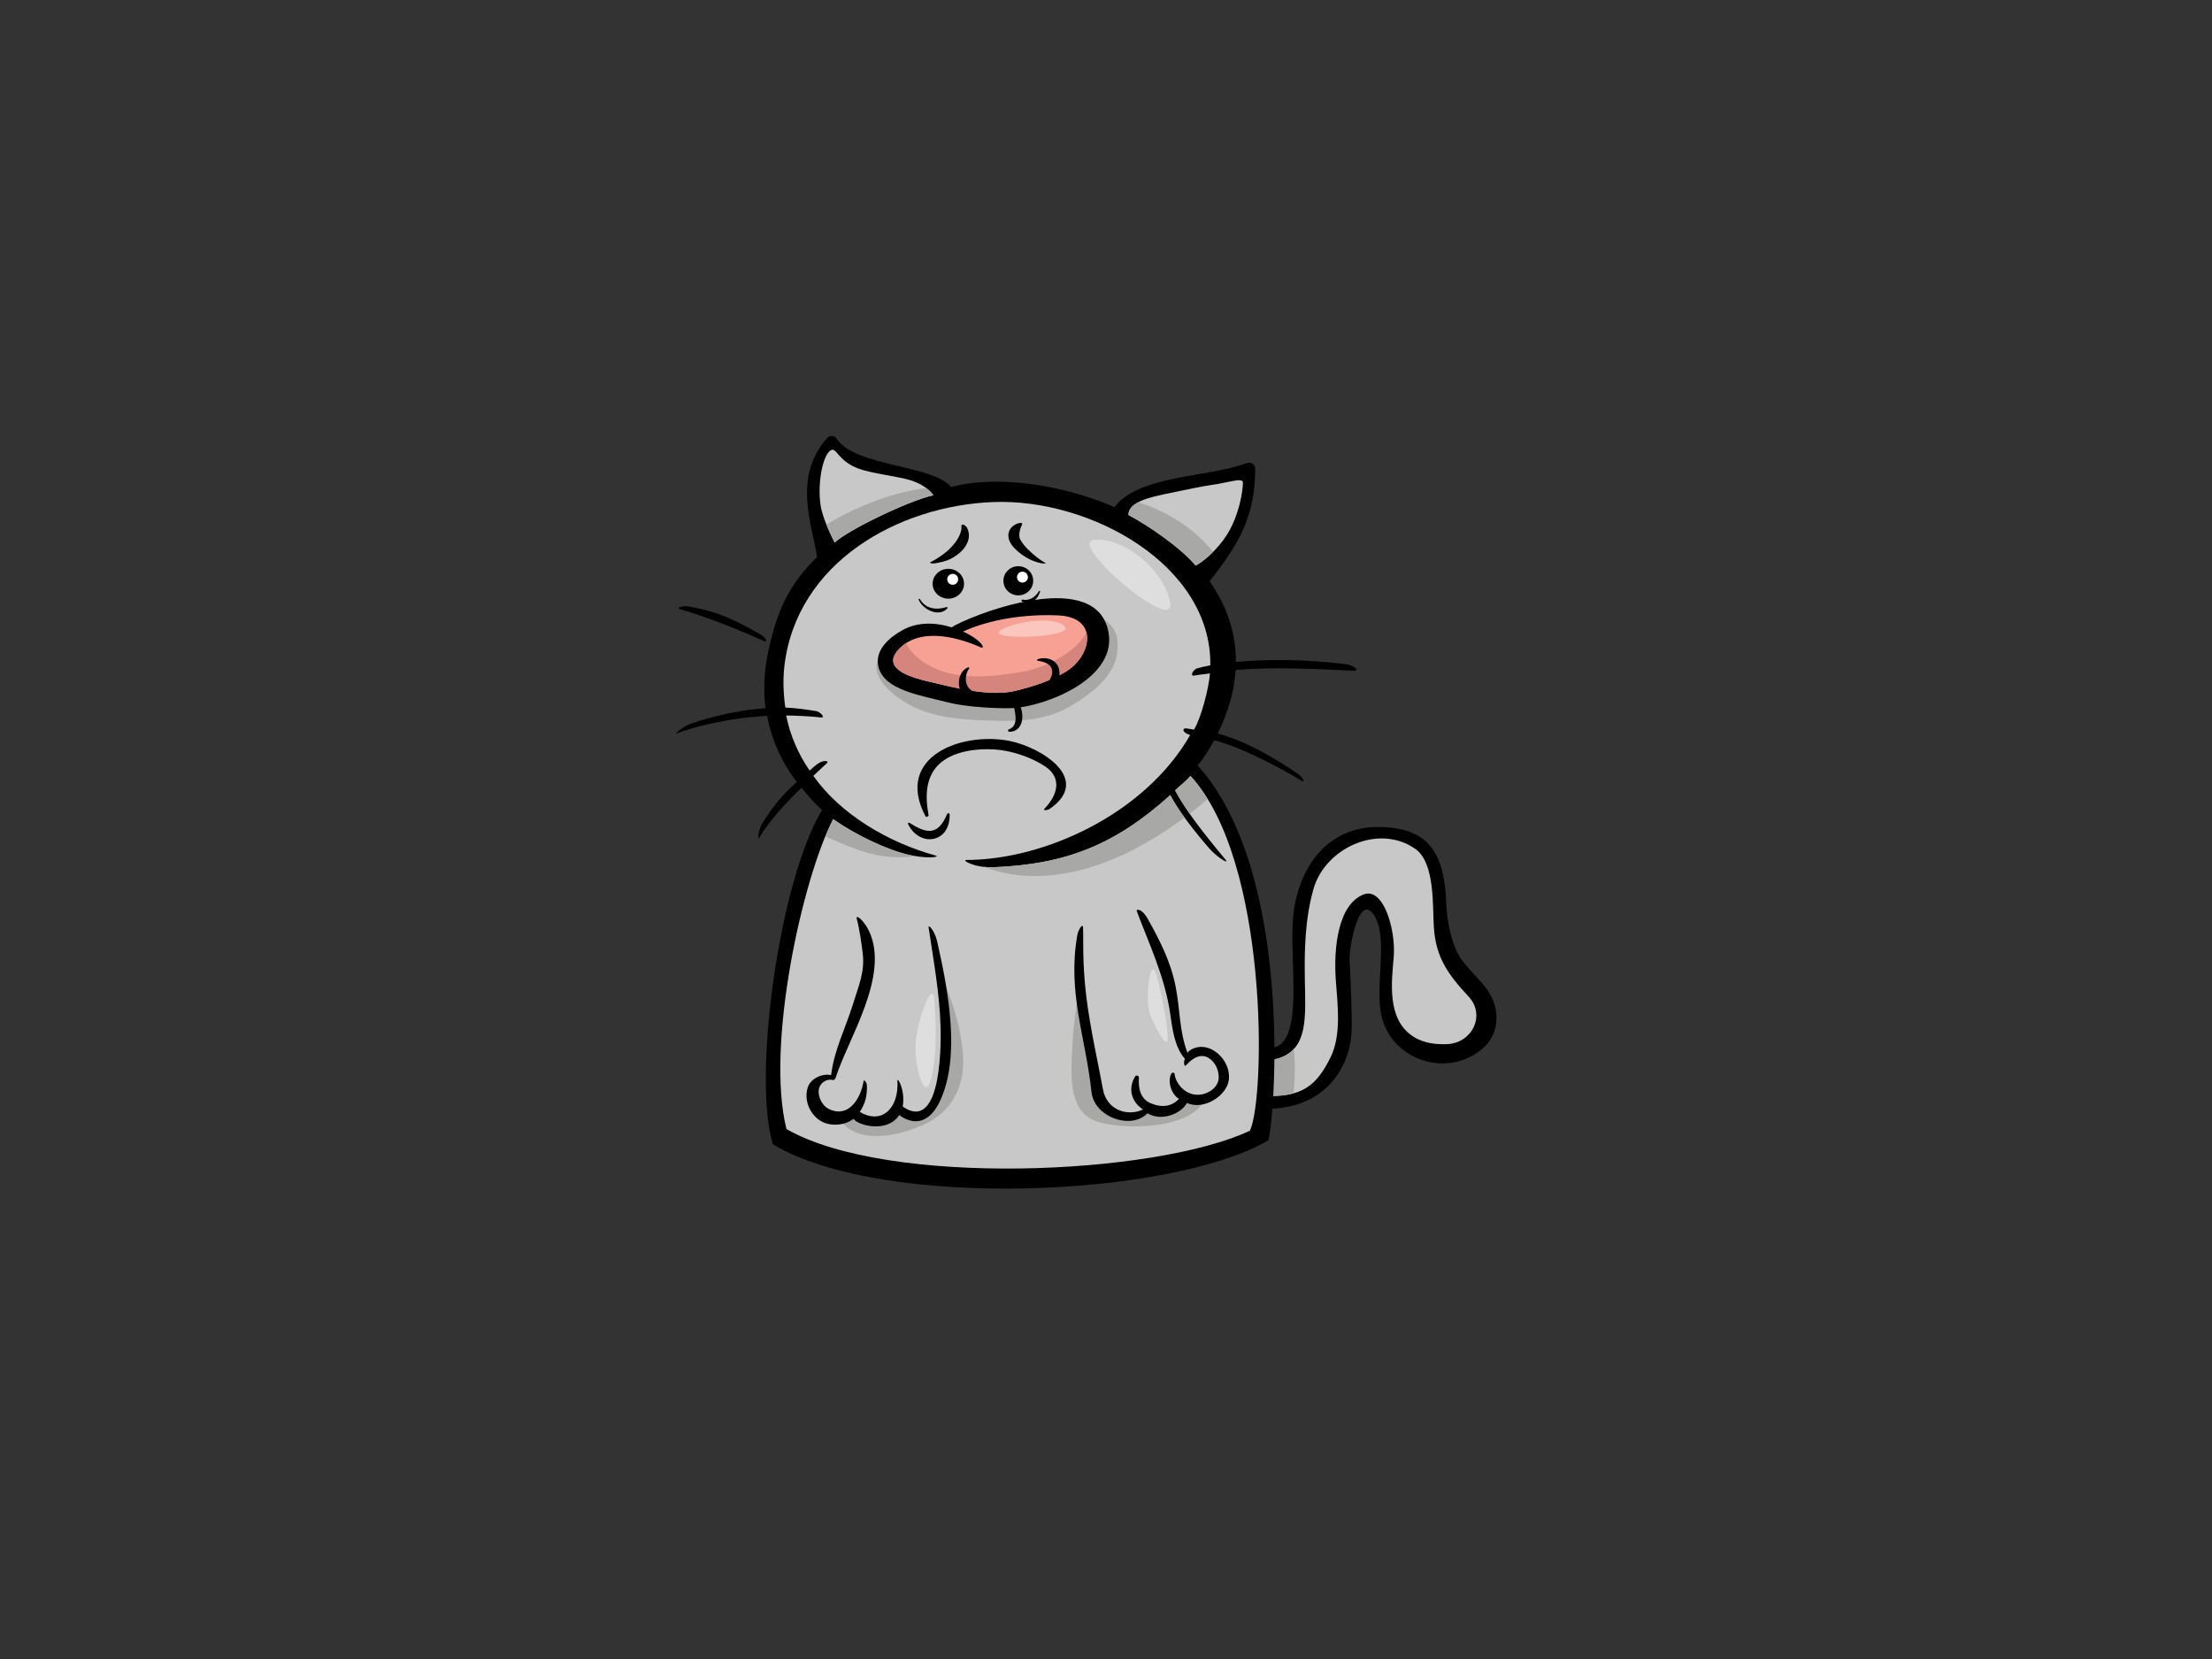 <?xml version="1.0" encoding="utf-8"?>
<!-- Generator: Adobe Illustrator 17.0.0, SVG Export Plug-In . SVG Version: 6.00 Build 0)  -->
<!DOCTYPE svg PUBLIC "-//W3C//DTD SVG 1.1//EN" "http://www.w3.org/Graphics/SVG/1.1/DTD/svg11.dtd">
<svg version="1.1" id="Layer_1" xmlns="http://www.w3.org/2000/svg" xmlns:xlink="http://www.w3.org/1999/xlink" x="0px" y="0px"
	 width="800px" height="600px" viewBox="0 0 800 600" enable-background="new 0 0 800 600" xml:space="preserve">
<rect x="0" y="0" width="800" height="600" fill="#333333" stroke="none"/>
<g>
	<path d="M538.34,358.656c-2.851-4.285-6.955-7.615-9.914-11.858c-3.559-5.107-5.176-14.127-5.371-20.077
		c-0.617-18.892-6.903-27.334-24.099-27.621c-18.437-0.308-28.816,13.799-31.099,30.792c-1.91,14.198,3.261,40.637-4.549,47.671
		c-1.321,1.192-3.691,1.61-6.151,1.723c0.189,7.237-0.184,14.457-0.537,21.687c21.106,0.809,31.729-13.556,32.229-28.46
		c0.18-5.358-0.414-19.654-0.748-25.004c-0.322-5.17,3.909-27.047,9.646-14.985c4.044,8.505-0.65,25.112,2.031,35.506
		c4.098,15.899,24.604,22.146,36.948,10.697C542.651,373.229,542.225,364.496,538.34,358.656z"/>
	<path fill="#C8C8C8" d="M531.142,360.423c-7.33-7.885-11.845-14.022-12.565-24.995c-0.503-7.664,0.475-23.445-6.744-28.44
		c-13.45-9.311-32.687-0.099-36.807,14.565c-3.058,10.869-3.31,21.991-3.107,33.16c0.202,11.256,0.911,21.381-5.537,26.058
		c-3.41,2.47-6.694,2.682-9.174,2.434c0,4.366-0.155,8.72-0.36,13.077c14.388,0.867,19.476-4.107,24.303-13.749
		c4.09-8.173,2.595-19.205,1.966-27.976c-0.855-11.909,0.84-27.44,10.047-31.056c7.195-2.828,11.71,12.826,10.893,22.663
		c-0.725,8.725-2.601,22.324,6.867,28.592c4.046,2.678,8.741,3.039,12.593,2.859C532.382,377.192,537.426,367.183,531.142,360.423z"
		/>
	<path fill="#A8A8A6" d="M468.269,385.233c-0.016-1.975-0.149-3.927-0.339-5.864c-0.467,0.503-0.971,0.984-1.549,1.402
		c-3.41,2.47-6.694,2.682-9.174,2.434c0,4.366-0.155,8.72-0.36,13.077c4.514,0.272,8.112-0.034,11.074-0.877
		C468.125,392.03,468.294,388.643,468.269,385.233z"/>
	<path d="M275.345,229.646c-9.413-5.372-15.154-8.33-26.143-10.298c-2.302-0.411-4.796,0.504-3.354,0.929
		c10.641,3.121,21.129,7.405,30.955,11.756C277.506,232.341,276.963,230.568,275.345,229.646z"/>
	<path d="M279.527,413.868c40.141,23.944,144.364,19.012,179.172-1.458c2.318-7.501,9.558-96.428-25.522-135.571
		c2.514-3.149,4-5.597,5.944-9.125c10.213,2.665,23.831,9.928,31.811,14.785c0.907,0.555,0.694-1.155-2.076-3.01
		c-8.415-5.634-18.295-11.493-28.467-14.201c1.85-3.698,3.389-7.587,4.545-11.685c1.092-3.872,1.711-7.632,1.943-11.279
		c13.351-1.222,29.84-0.369,42.678,0.268c2.314,0.116,0.578-1.964-3.239-2.427c-13.389-1.628-26.082-1.899-39.338-0.785
		c0.042-10.873-3.536-20.674-9.516-29.164c10.912-13.819,16.494-23.815,16.494-40.609c0-1.843-1.624-2.66-3.241-2.063
		c-14.337,5.284-38.731,4.192-47.688,15.877c-13.397-5.98-38.239-12.503-59.093-7.333c-6.594-7.977-34.86-7.411-41.234-17.325
		c-0.935-1.458-2.588-1.497-3.692-0.22c-12.646,14.568-4.941,31.965-3.52,42.946c-10.098,9.76-14.642,19.58-17.761,34.739
		c-1.408,6.842-1.661,13.822-0.878,19.898c-8.66,0.63-17.574,2.47-26.24,5.338c-3.752,1.244-6.975,4.202-5.807,3.766
		c10.987-4.081,23.997-5.9,32.632-6.315c1.701,8.826,5.365,16.989,10.748,23.864c-5.347,4.888-8.44,8.543-12.459,14.944
		c-1.529,2.436-1.726,6.301-1.188,5.362c3.428-5.983,10.287-13.388,15.327-18.175c2.434,2.86,4.759,5.69,7.415,8.078
		C281.923,318.334,272.01,389.577,279.527,413.868z"/>
	<path fill="#C8C8C8" d="M430.548,280.62c-1.831,2.147-3.517,3.249-5.566,5.23c3.948,7.347,10.109,15.28,18.219,25.005
		c1.643,1.97-2.881-0.579-6.08-4.273c-8.495-9.819-12.39-16.068-13.868-19.036c-19.784,17.872-37.611,25.08-64.037,26.098
		c-6.836,0.263-11.566-2.631-9.726-2.631c27.864,0,64.394-16.339,80.957-45.179c-3.355-1.033-2.545-2.537-1.619-2.421
		c0.925,0.116,2.217,0.294,3.008,0.463c2.544-4.167,5.337-14.828,5.775-20.327c-1.578,0.266-4.092,0.438-5.661,0.78
		c-1.706,0.373-0.545-2.235,1.157-2.658c0.925-0.232,2.786-0.712,4.621-1.05c0.523-36.23-43.356-60.504-78.754-59.04
		c-34.359,1.419-70.787,21.938-75.266,59.125c-0.632,5.244-0.351,10.444,0.311,15.188c3.901,0.185,7.128,0.637,11.105,1.273
		c1.602,0.255,3.531,2.51,1.851,2.312c-3.767-0.435-8.893-0.669-12.645-0.714c1.461,7.327,4.418,13.973,8.469,19.909
		c1.11-0.912,2.133-1.972,3.385-2.72c1.831-1.091,3.807-0.812,2.871,0.067c-1.08,1.014-3.805,3.55-4.906,4.568
		c9.866,13.986,27.159,24.141,44.299,28.846c1.7,0.467-3.203,1.43-11.066-0.592c-6.77-1.741-17.468-6.583-26.061-12.58
		c-11.208,21.686-24.441,81.942-16.884,112.074c36.638,21.022,133.114,16.797,167.62,0.601
		C457.693,396.967,458.881,311.34,430.548,280.62z"/>
	<path fill="#A8A8A6" d="M359.215,313.644c-1.236,0.046-2.369-0.031-3.439-0.155c19.2,7.407,40.887,1.593,58.554-8.589
		c4.815-2.776,9.54-5.853,14.09-9.21c-2.718-3.758-4.34-6.485-5.168-8.144C403.469,305.419,385.642,312.626,359.215,313.644z"/>
	<path fill="#A8A8A6" d="M430.548,280.62c-1.831,2.147-3.517,3.249-5.566,5.23c1.457,2.714,3.221,5.509,5.272,8.445
		c2.222-1.694,4.396-3.458,6.516-5.287C434.87,285.915,432.813,283.076,430.548,280.62z"/>
	<path fill="#A8A8A6" d="M386.599,255.706c6.74-3.878,15.569-10.078,17.199-18.321c3.991-20.172-21.234-16.05-32.634-12.483
		c-8.419,2.633-16.362,6.391-25.12,7.951c-4.201,0.747-8.352,1.171-12.603,1.501c-5.056,0.388-10.641-0.432-14.904,2.993
		c-0.05,0.038-0.104,0.052-0.156,0.084c-5.168,6.819,5.219,14.759,11.335,17.893c8.34,4.27,18.281,4.915,27.522,5.263
		C367.238,260.966,377.701,260.829,386.599,255.706z"/>
	<path fill="#A8A8A6" d="M428.794,396.782c-2.672,5.514-10.307,6.038-14.68,2.583c-2.995,5.063-9.258,4.451-12.935,0.748
		c-0.101-0.046-0.204-0.066-0.306-0.144c-5.741-4.259-5.763-11.747-6.377-18.251c-0.025-0.284,0.037-0.504,0.135-0.699
		c-1.969-8.871-3.063-19.112-3.63-27.68c-1.472,8.43-2.765,16.895-3.182,25.422c-0.408,8.371-1.822,22.292,7.801,26.414
		c9.085,3.89,38.186,3.669,40.403-9.278C433.728,397.214,431.085,397.576,428.794,396.782z"/>
	<path fill="#A8A8A6" d="M340.245,361.865c0.287,7.428,0.962,19.561,0.018,26.937c-1.044,8.138-6.126,21.552-15.837,11.048
		c-5.506,6.448-13.342,3.968-21.169,4.166c5.994,10.826,23.266,6.731,32.44,1.899c9.56-5.035,13.387-14.301,12.545-24.822
		c-0.85-10.618-4.315-20.903-8.894-30.7C339.843,354.313,340.104,358.22,340.245,361.865z"/>
	<path fill="#A8A8A6" d="M330.892,309.577c-1.094-0.184-2.247-0.41-3.508-0.733c-6.77-1.741-17.468-6.583-26.061-12.58
		c-0.942,1.824-1.898,3.943-2.856,6.269c2.909,1.181,5.795,2.463,8.714,3.638C315.503,309.517,322.865,310.795,330.892,309.577z"/>
	<path d="M400.58,227.213c-6.085-22.221-50.844-4.088-56.41-0.33c-6.061-1.887-12.368-1.943-17.693,0.968
		c-4.603,2.515-10.51,7.33-8.694,13.632c2.352,8.159,14.987,9.964,25.042,12.545c7.45,1.908,19.334,2.251,23.463,2.062
		C377.633,255.574,405.528,245.28,400.58,227.213z"/>
	<path fill="#F7A194" d="M335.747,246.47c-4.601-1.102-17.285-4.129-11.032-11.28c7.416-8.483,21.156-4.974,29.886-1.119
		c2.004,0.883,0.668-2.453-6.302-5.675c9.927-4.506,22.666-6.361,34.491-5.825c14.737,0.674,12.04,14.5,2.895,20.22
		c-5.551,3.469-12.161,5.51-18.464,7.061C357.962,252.125,344.732,248.613,335.747,246.47z"/>
	<path fill="#D6857D" d="M369.531,242.997c-11.135,1.882-24.177,3.284-34.211-2.72c-3.453-2.067-6.315-4.792-7.615-7.677
		c-1.078,0.699-2.082,1.55-2.99,2.59c-6.253,7.151,6.43,10.178,11.032,11.28c8.986,2.143,22.215,5.655,31.474,3.382
		c6.303-1.551,12.913-3.592,18.464-7.061c5.327-3.331,8.432-9.403,7.212-14.035C389.062,236.24,377.603,241.634,369.531,242.997z"/>
	<path d="M368.284,204.771c-2.974,0-5.385,2.362-5.385,5.272c0,2.916,2.411,5.274,5.385,5.274c2.977,0,5.388-2.358,5.388-5.274
		C373.672,207.132,371.261,204.771,368.284,204.771z"/>
	<path d="M342.975,205.723c-3.136,0-5.679,2.416-5.679,5.397c0,2.984,2.543,5.398,5.679,5.398c3.141,0,5.683-2.414,5.683-5.398
		C348.658,208.14,346.116,205.723,342.975,205.723z"/>
	<path d="M367.584,253.264c-0.471-0.431-1.217-0.105-1.176,0.439c0.223,2.877,2.615,8.584-1.49,10.058
		c-0.615,0.219-0.361,0.94,0.282,0.909C371.19,264.398,370.459,255.911,367.584,253.264z"/>
	<path d="M357.306,252.597c-1.897-1.243-4.17-1.698-6.025-2.941c-2.492-1.68-2.483-5.619-0.786-7.803
		c0.183-0.231-0.027-0.614-0.337-0.501c-3.359,1.252-4.243,6.142-2.462,9.003c2.006,3.216,5.975,4.281,9.522,3.546
		C357.902,253.759,357.746,252.886,357.306,252.597z"/>
	<path d="M382.941,241.754c-0.931-3.32-4.746-4.356-7.707-3.327c-0.239,0.085-0.258,0.47,0.02,0.519
		c2.432,0.433,5.233,1.08,5.299,4.069c0.049,2.294-1.995,4.15-2.901,6.133c-0.197,0.431,0.112,1.113,0.667,1.008
		C381.913,249.478,383.893,245.154,382.941,241.754z"/>
	<path fill="#FFFFFF" d="M369.786,206.751c-1.089,0-1.974,0.888-1.974,1.977c0,1.093,0.885,1.976,1.974,1.976
		c1.093,0,1.977-0.883,1.977-1.976C371.763,207.639,370.878,206.751,369.786,206.751z"/>
	<path fill="#FFFFFF" d="M344.557,207.542c-1.091,0-1.975,0.883-1.975,1.978c0,1.089,0.884,1.975,1.975,1.975
		c1.092,0,1.977-0.885,1.977-1.975C346.534,208.425,345.649,207.542,344.557,207.542z"/>
	<path d="M365.224,267.993c-17.297-3.484-41.837,5.589-30.551,27.146c0.303,0.581,1.261,0.193,1.152-0.388
		c-1.243-6.585-1.294-14.318,4.63-19.096c5.138-4.148,13.187-5.013,19.408-4.599c5.999,0.401,13.108,2.792,18.13,6.129
		c5.712,3.799,5.106,9.705-0.257,15.321c-0.7,0.736,1.11,0.594,1.941,0.018C395.099,281.781,376.595,270.285,365.224,267.993z"/>
	<path d="M342.582,294.391c-1.216,2.619-2.772,5.739-5.933,6.073c-2.727,0.291-5.55-1.585-7.797-2.908
		c-0.25-0.147-0.584,0.165-0.466,0.427c1.593,3.471,5.347,6.288,9.371,5.364c4.13-0.95,5.806-4.902,5.703-8.753
		C343.447,294.087,342.809,293.905,342.582,294.391z"/>
	<path d="M349.762,190.929c-0.548-1.095-2.13-1.745-2.044-0.648c0.199,2.541-1.601,5.49-3.888,7.829
		c-2.143,2.192-4.736,3.889-7.393,5.267c-0.348,0.179,0.468,0.597,2.009,0.316c3.29-0.599,5.592-1.183,8.725-3.839
		C349.312,198.038,351.574,194.561,349.762,190.929z"/>
	<path d="M378.13,203.643c-2.579-1.505-4.092-2.768-6.248-4.853c-1.133-1.097-2.145-2.304-2.91-3.688
		c-0.684-1.231-0.213-3.725,0.683-5.371c0.792-1.455-5.035-0.3-4.969,3.992c0.036,2.35,1.754,4.241,3.399,5.673
		C373.495,204.09,378.818,204.042,378.13,203.643z"/>
	<path d="M338.983,340.647c-0.946-4.19-3.342-6.575-3.136-5.199c1.791,11.979,3.984,23.937,4.331,36.009
		c0.079,2.681,1.062,38.944-13.693,28.755c1-6.245-2.017-10.833-1.927-9.402c0.637,9.986-5.64,16.063-13.584,11.332
		c2.074-3.271,2.621-5.845,2.562-9.468c-0.021-1.324-1.101-2.312-1.192-1.759c-1.2,7.257-5.966,13.484-12.634,10.145
		c-2.384-1.194-3.753-4.264-3.634-6.482c0.157-2.959,2.966-4.517,4.98-3.995c0.538,0.137,0.962-0.163,1.199-0.899
		c4.512-14.085,19.535-36.713,12.118-52.797c-1.803-3.914-5.045-6.597-4.492-4.518c1.015,3.812,1.677,8.728,2.13,12.407
		c0.831,6.714-1.51,11.818-3.455,18.185c-2.671,8.733-6.916,16.807-7.962,25.874c-3.325-0.716-7.407,1.307-8.409,4.312
		c-1.346,4.044,0.089,8.623,3.509,11.467c3.623,3.01,9.445,2.702,12.979,0.039c2.013,2.619,12.425,5.057,16.548-1.37
		c5.994,4.349,11.378,2.223,14.812-5.221C347.389,382.108,343.048,358.63,338.983,340.647z"/>
	<path d="M438.377,379.62c-1.82-0.967-3.965-1.31-6.045-0.681c-1.316,0.399-2.256,1.002-2.895,1.798
		c-3.066-8.459-2.559-15.402-4.302-24.16c-1.762-8.838-5.63-16.377-10.015-24.235c-2.211-3.965-4.265-3.562-4.009-2.873
		c4.186,11.246,10.197,23.754,12.127,37.243c0.764,5.321,1.519,11.97,5.294,16.201c-0.656,1.569-0.112,2.913,0.297,2.465
		c2.439-2.698,5.41-4.603,8.401-2.683c2.41,1.541,3.592,4.503,3.531,7.098c-0.085,3.559-3.943,6.135-7.636,6.147
		c-4.405,0.014-7.906-3.88-8.337-7.579c-0.068-0.579-0.9-0.532-1.147-0.085c-1.448,2.62-0.16,7.427,2.759,9.135
		c-2.616,2.818-6.236,3.299-10.267,1.579c-3.954-1.679-4.439-5.79-4.234-9.324c0.037-0.609-0.956-0.975-1.334-0.376
		c-2.752,4.391-1.362,9.336,2.893,11.984c-5.804,2.654-13.262,0.183-14.586-7.435c-1.214-6.973-4.571-21.619-5.988-33.342
		c-1.534-12.706-0.999-21.052-1.179-25.027c-0.08-1.756-1.726,0.682-2.095,2.797c-3.618,20.802,2.982,36.533,5.139,56.634
		c0.978,9.141,14.327,13.866,20.258,7.731c4.806,2.969,12.013,0.418,14.273-3.728c6.135,2.795,14.312-2.654,15.115-8.148
		C445.03,386.425,442.48,381.804,438.377,379.62z"/>
	<path fill="#FAC6BE" d="M362.356,227.627c4.815-2.663,18.856-5.129,22.751-1.028C389.002,230.7,354.568,231.927,362.356,227.627z"
		/>
	<path fill="#DEDEDE" d="M337.959,361.806c0.684,10.264,0.902,20.252-1.37,28.768c-2.272,8.517-6.011-5.486-5.443-13.434
		C331.713,369.189,337.391,353.286,337.959,361.806z"/>
	<path fill="#DEDEDE" d="M418.117,352.323c1.551,5.068,4.081,17.149,4.218,22.865c0.136,5.715-5.8-5.864-6.668-9.255
		C414.17,360.084,416.076,345.656,418.117,352.323z"/>
	<path fill="#DEDEDE" d="M395.496,195.325c10.327-1.408,25.35,10.33,27.698,22.534C425.541,230.068,386.181,196.596,395.496,195.325
		z"/>
	<path d="M342.273,219.553c-3.509,1.201-7.632,0.647-9.577-2.89c-0.133-0.244-0.56-0.064-0.453,0.196
		c1.508,3.612,7.223,6.511,10.367,3.2C342.829,219.83,342.562,219.455,342.273,219.553z"/>
	<path d="M375.729,213.813c-1.374,2.337-3.602,3.562-5.944,3.035c-0.332-0.073-0.504,0.604-0.108,0.725
		c1.528,0.463,2.781,0.498,4.206-0.328c1.191-0.692,1.781-1.975,2.284-3.201C376.289,213.75,375.893,213.529,375.729,213.813z"/>
	<path fill="#C8C8C8" d="M408.113,186.253c0-3.427,3.825-5.617,12.566-7.427c8.28-1.711,13.977-2.958,17.419-3.426
		c6.282-0.857,11.424-2.856,11.424-0.857c0,3.156-1.431,11.71-5.428,18.28c-3.996,6.567-9.707,10.85-11.707,11.708
		C426.963,197.961,414.681,189.68,408.113,186.253z"/>
	<path fill="#C8C8C8" d="M337.577,179.112c-9.138,2.003-31.414,12.852-35.698,17.138c0,0-4.391-8.27-5.14-13.71
		c-1.191-8.665,1.114-18.877,4.05-19.839c1.8-0.592,2.466,3.928,9.324,6.627c4.885,1.922,14.752,2.951,19.183,4.359
		C335.578,175.684,337.577,179.112,337.577,179.112z"/>
	<path fill="#A8A8A6" d="M411.695,181.648c-2.415,1.266-3.581,2.748-3.581,4.605c6.567,3.427,18.849,11.708,24.275,18.277
		c1.185-0.507,3.676-2.242,6.335-4.915C431.875,191.059,422.334,185.037,411.695,181.648z"/>
	<path fill="#A8A8A6" d="M334.967,176.51c-12.617,1.601-24.775,6.585-36.119,13.144c1.435,3.581,3.03,6.596,3.03,6.596
		c4.284-4.286,26.56-15.136,35.698-17.138C337.577,179.112,336.845,177.905,334.967,176.51z"/>
</g>
</svg>
